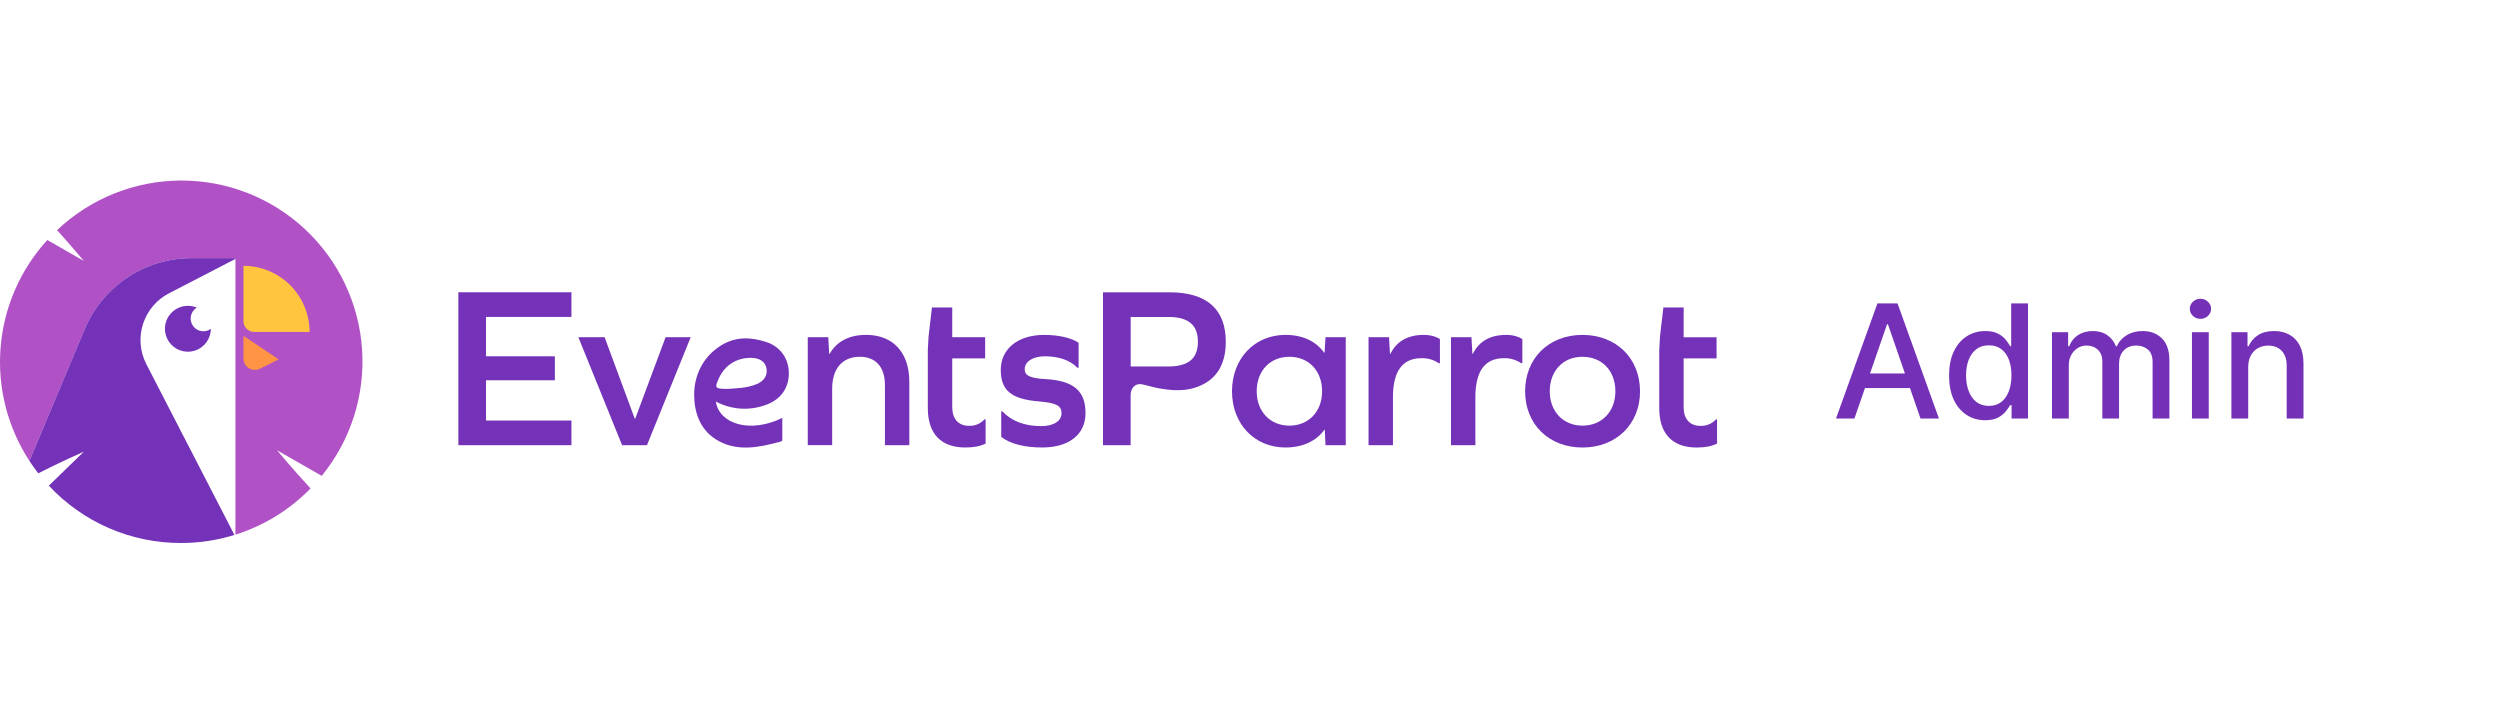 <svg width="221" height="64" viewBox="0 0 221 64" fill="none" xmlns="http://www.w3.org/2000/svg">
<rect width="221" height="64" fill="white"/>
<g clip-path="url(#clip0_4125_7195)">
<path d="M28.442 42.067L24.487 39.803C24.487 39.803 25.856 41.451 27.454 43.176C25.608 45.07 23.322 46.476 20.798 47.267V22.822H16.929C15.559 22.82 14.203 23.095 12.941 23.628C11.679 24.162 10.538 24.944 9.585 25.927C9.152 26.367 8.762 26.847 8.419 27.361C8.064 27.893 7.758 28.458 7.505 29.046L7.469 29.143L2.605 40.753C0.665 37.782 -0.233 34.251 0.052 30.715C0.337 27.178 1.789 23.837 4.181 21.216L7.412 23.066C7.347 22.991 6.323 21.76 5.043 20.345C7.994 17.548 11.899 15.979 15.965 15.959C20.031 15.938 23.952 17.466 26.932 20.233C29.911 23 31.725 26.797 32.005 30.854C32.285 34.91 31.01 38.921 28.438 42.071L28.442 42.067Z" fill="#B051C6"/>
<path d="M21.522 23.498C23.071 23.499 24.557 24.115 25.653 25.21C26.748 26.306 27.364 27.792 27.366 29.341H22.481C22.227 29.341 21.984 29.241 21.804 29.062C21.624 28.883 21.523 28.64 21.522 28.387V23.498Z" fill="#B051C6"/>
<path d="M21.522 31.69V29.689L24.634 31.767L22.985 32.589C22.831 32.667 22.66 32.703 22.488 32.696C22.316 32.689 22.149 32.638 22.003 32.548C21.856 32.458 21.735 32.332 21.651 32.181C21.567 32.032 21.522 31.862 21.522 31.69Z" fill="#B051C6"/>
<path d="M27.367 29.343H22.482C22.356 29.344 22.232 29.319 22.116 29.272C22 29.224 21.894 29.154 21.805 29.065C21.716 28.977 21.645 28.872 21.597 28.756C21.548 28.64 21.523 28.516 21.523 28.39V23.499C23.072 23.5 24.558 24.117 25.653 25.212C26.749 26.308 27.365 27.793 27.367 29.342V29.343Z" fill="#FFC53E"/>
<path d="M24.635 31.769L22.986 32.591C22.832 32.669 22.661 32.705 22.489 32.698C22.317 32.69 22.15 32.639 22.004 32.549C21.857 32.459 21.736 32.333 21.652 32.182C21.568 32.032 21.523 31.863 21.523 31.692V29.69L24.635 31.769Z" fill="#FF9445"/>
<path d="M14.941 25.927C14.397 26.207 13.915 26.591 13.52 27.058C13.125 27.524 12.826 28.064 12.64 28.646C12.454 29.229 12.385 29.842 12.436 30.451C12.487 31.059 12.658 31.652 12.938 32.195L20.724 47.287C20.746 47.28 20.771 47.275 20.793 47.267V22.903L14.941 25.927ZM18.64 29.066C18.639 29.467 18.519 29.858 18.295 30.191C18.072 30.524 17.754 30.783 17.384 30.936C17.013 31.088 16.605 31.128 16.212 31.049C15.819 30.97 15.458 30.777 15.174 30.493C14.891 30.209 14.698 29.848 14.62 29.454C14.542 29.061 14.583 28.653 14.736 28.283C14.889 27.912 15.149 27.595 15.483 27.372C15.816 27.149 16.208 27.03 16.609 27.03C16.881 27.031 17.151 27.085 17.402 27.191C17.769 27.347 18.083 27.607 18.303 27.94C18.523 28.272 18.64 28.663 18.64 29.061V29.066Z" fill="white"/>
<path d="M18.639 29.062C18.448 29.204 18.216 29.28 17.978 29.28C17.732 29.28 17.493 29.199 17.297 29.05C17.101 28.901 16.96 28.691 16.895 28.454C16.829 28.217 16.843 27.965 16.935 27.737C17.026 27.508 17.19 27.316 17.401 27.19C17.769 27.345 18.082 27.606 18.303 27.939C18.523 28.272 18.64 28.663 18.639 29.062Z" fill="white"/>
<path d="M18.639 29.067C18.639 29.503 18.497 29.927 18.236 30.277C17.976 30.626 17.609 30.883 17.191 31.008C16.773 31.133 16.326 31.12 15.916 30.971C15.507 30.823 15.155 30.546 14.915 30.182C14.674 29.818 14.557 29.387 14.581 28.951C14.605 28.516 14.769 28.099 15.048 27.764C15.327 27.429 15.706 27.192 16.13 27.089C16.554 26.986 17 27.023 17.401 27.193C17.19 27.319 17.026 27.512 16.935 27.74C16.843 27.968 16.829 28.22 16.895 28.457C16.96 28.695 17.101 28.904 17.297 29.053C17.493 29.202 17.732 29.283 17.978 29.283C18.216 29.284 18.448 29.208 18.639 29.067Z" fill="#7432B9"/>
<path d="M12.938 32.195L20.724 47.287C19.195 47.763 17.601 48.004 15.999 48C13.808 48.005 11.64 47.557 9.629 46.685C7.619 45.813 5.811 44.535 4.317 42.932L7.408 39.93C7.289 39.981 5.402 40.813 3.382 41.839C3.107 41.49 2.848 41.126 2.602 40.751L7.466 29.14L7.504 29.042C7.757 28.454 8.062 27.891 8.416 27.358C8.76 26.846 9.15 26.366 9.582 25.925C10.536 24.941 11.677 24.159 12.939 23.626C14.2 23.093 15.557 22.819 16.927 22.821H20.791V22.901L14.941 25.927C14.397 26.207 13.915 26.591 13.52 27.058C13.125 27.524 12.826 28.064 12.64 28.646C12.454 29.229 12.385 29.841 12.436 30.451C12.487 31.059 12.658 31.652 12.938 32.195Z" fill="#7432B9"/>
<path d="M151.685 37.076C151.514 37.266 151.302 37.416 151.066 37.514C150.83 37.613 150.575 37.659 150.32 37.648C149.383 37.648 148.835 37.038 148.835 35.998V31.682H151.745V29.812H148.835V27.182H147.042L146.741 29.779L146.677 30.954V36.079C146.677 38.34 147.835 39.561 149.993 39.561C150.748 39.561 151.338 39.438 151.788 39.213V37.076H151.685Z" fill="#7432B9"/>
<path d="M103.392 25.84C106.67 25.84 108.36 27.326 108.36 30.217C108.36 32.37 107.408 33.744 105.551 34.296C104.48 34.614 103.34 34.503 102.234 34.286L101.095 34.004C100.432 33.805 99.948 34.234 99.948 34.927V39.355H97.505V25.84H103.392ZM103.291 32.396C105.061 32.396 105.896 31.683 105.896 30.219C105.896 28.733 105.061 28.02 103.291 28.02H99.952V32.398L103.291 32.396Z" fill="#7432B9"/>
<path d="M117.174 39.355L117.112 37.991H117.071C116.379 38.97 115.178 39.559 113.632 39.559C110.904 39.559 108.908 37.482 108.908 34.592C108.908 31.701 110.904 29.603 113.632 29.603C115.178 29.603 116.359 30.194 117.051 31.172H117.092L117.174 29.808H118.965V39.355H117.174ZM116.873 34.594C116.873 32.782 115.693 31.54 113.982 31.54C112.272 31.54 111.092 32.782 111.092 34.594C111.092 36.364 112.273 37.627 113.982 37.627C115.692 37.627 116.873 36.364 116.873 34.594Z" fill="#7432B9"/>
<path d="M127.289 29.972V32.109H127.188C126.745 31.808 126.218 31.652 125.682 31.662C123.972 31.662 123.137 32.803 123.137 35.123V39.354H120.979V29.81H122.791L122.873 31.276H122.913C123.457 30.177 124.436 29.605 125.865 29.605C126.476 29.605 126.985 29.769 127.289 29.972Z" fill="#7432B9"/>
<path d="M134.577 29.972V32.109H134.475C134.031 31.808 133.505 31.652 132.969 31.662C131.259 31.662 130.423 32.803 130.423 35.123V39.354H128.267V29.81H130.078L130.159 31.276H130.2C130.744 30.177 131.724 29.605 133.151 29.605C133.763 29.605 134.271 29.769 134.577 29.972Z" fill="#7432B9"/>
<path d="M144.979 34.594C144.979 37.505 142.861 39.561 139.889 39.561C136.918 39.561 134.821 37.505 134.821 34.594C134.821 31.662 136.917 29.605 139.889 29.605C142.862 29.605 144.979 31.662 144.979 34.594ZM136.998 34.594C136.998 36.364 138.179 37.626 139.889 37.626C141.62 37.626 142.8 36.364 142.8 34.594C142.8 32.782 141.62 31.54 139.889 31.54C138.179 31.54 136.998 32.782 136.998 34.594Z" fill="#7432B9"/>
<path d="M49.051 31.497V33.613H42.963V37.178H50.516V39.355H40.52V25.837H50.516V28.014H42.963V31.496L49.051 31.497Z" fill="#7432B9"/>
<path d="M54.993 39.355L51.126 29.807H53.447L56.113 37.013H56.153L58.84 29.807H61.059L57.192 39.355H54.993Z" fill="#7432B9"/>
<path d="M80.384 33.756V39.355H78.226V34.001C78.226 32.433 77.391 31.537 76.007 31.537C74.484 31.537 73.564 32.575 73.564 34.347V39.352H71.406V29.807H73.218L73.3 31.273H73.346C73.956 30.194 75.056 29.603 76.562 29.603C78.939 29.603 80.384 31.151 80.384 33.756Z" fill="#7432B9"/>
<path d="M87.028 37.069C86.856 37.259 86.645 37.409 86.409 37.508C86.173 37.607 85.918 37.653 85.662 37.642C84.724 37.642 84.178 37.031 84.178 35.992V31.68H87.087V29.809H84.178V27.18H82.384L82.083 29.771L82.019 30.945V36.077C82.019 38.337 83.177 39.559 85.336 39.559C86.09 39.559 86.68 39.436 87.129 39.212V37.069H87.028Z" fill="#7432B9"/>
<path d="M95.348 30.295V32.514H95.246C94.593 31.843 93.597 31.497 92.356 31.497C91.318 31.497 90.584 31.965 90.584 32.636C90.584 33.187 91.012 33.431 92.417 33.512C94.961 33.655 95.959 34.59 95.959 36.524C95.959 38.398 94.514 39.558 92.132 39.558C90.544 39.558 89.302 39.231 88.508 38.621V36.362H88.61C89.403 37.217 90.569 37.668 92.029 37.668C93.149 37.668 93.841 37.221 93.841 36.527C93.841 35.896 93.415 35.612 91.867 35.489C89.384 35.286 88.468 34.51 88.468 32.701C88.468 30.829 89.991 29.607 92.295 29.607C93.536 29.603 94.656 29.847 95.348 30.295Z" fill="#7432B9"/>
<path d="M63.28 35.496C63.976 35.866 64.744 36.081 65.532 36.123C66.319 36.165 67.106 36.035 67.838 35.742C69.072 35.25 69.755 34.24 69.734 32.943C69.713 31.675 68.972 30.632 67.724 30.229C66.295 29.767 64.972 29.758 63.697 30.564C62.01 31.633 61.364 33.354 61.364 34.872C61.364 36.412 61.853 37.955 63.311 38.858C65.101 39.974 67.129 39.546 68.875 39.071C69.027 39.028 69.155 39.041 69.155 38.838C69.155 38.218 69.155 37.599 69.155 36.942C66.295 38.346 63.577 37.476 63.28 35.496ZM63.543 33.452C64.073 32.264 65.166 31.586 66.481 31.637C67.185 31.662 67.656 32.002 67.753 32.548C67.868 33.16 67.576 33.663 66.918 33.944C66.032 34.321 65.082 34.321 64.34 34.379C63.19 34.376 63.157 34.321 63.543 33.452Z" fill="#7432B9"/>
</g>
<path d="M163.931 37H162.301L165.965 26.818H167.74L171.404 37H169.773L166.894 28.668H166.815L163.931 37ZM164.205 33.013H169.494V34.305H164.205V33.013ZM175.49 37.149C174.874 37.149 174.324 36.992 173.84 36.677C173.359 36.359 172.981 35.906 172.706 35.32C172.434 34.73 172.298 34.022 172.298 33.197C172.298 32.371 172.436 31.666 172.711 31.079C172.99 30.492 173.371 30.043 173.855 29.732C174.338 29.42 174.887 29.264 175.5 29.264C175.974 29.264 176.355 29.344 176.644 29.503C176.935 29.659 177.161 29.841 177.32 30.05C177.482 30.259 177.608 30.442 177.698 30.602H177.787V26.818H179.274V37H177.822V35.812H177.698C177.608 35.974 177.479 36.16 177.31 36.369C177.144 36.577 176.915 36.76 176.624 36.916C176.332 37.071 175.954 37.149 175.49 37.149ZM175.818 35.881C176.246 35.881 176.607 35.769 176.902 35.543C177.2 35.315 177.426 34.998 177.578 34.594C177.734 34.189 177.812 33.719 177.812 33.182C177.812 32.651 177.736 32.188 177.583 31.79C177.431 31.392 177.207 31.082 176.912 30.86C176.617 30.638 176.253 30.527 175.818 30.527C175.371 30.527 174.998 30.643 174.7 30.875C174.401 31.107 174.176 31.424 174.024 31.825C173.874 32.226 173.8 32.678 173.8 33.182C173.8 33.692 173.876 34.151 174.029 34.559C174.181 34.967 174.406 35.29 174.705 35.528C175.006 35.764 175.378 35.881 175.818 35.881ZM181.395 37V29.364H182.822V30.607H182.917C183.076 30.186 183.336 29.858 183.697 29.622C184.058 29.384 184.491 29.264 184.995 29.264C185.505 29.264 185.933 29.384 186.277 29.622C186.625 29.861 186.882 30.189 187.048 30.607H187.127C187.31 30.199 187.6 29.874 187.997 29.632C188.395 29.387 188.869 29.264 189.419 29.264C190.112 29.264 190.677 29.481 191.115 29.916C191.555 30.35 191.776 31.004 191.776 31.879V37H190.289V32.019C190.289 31.501 190.149 31.127 189.867 30.895C189.585 30.663 189.249 30.547 188.858 30.547C188.374 30.547 187.997 30.696 187.729 30.994C187.461 31.289 187.326 31.669 187.326 32.133V37H185.845V31.924C185.845 31.51 185.716 31.177 185.457 30.925C185.198 30.673 184.862 30.547 184.448 30.547C184.166 30.547 183.906 30.621 183.667 30.771C183.432 30.916 183.241 31.12 183.096 31.382C182.953 31.644 182.882 31.947 182.882 32.292V37H181.395ZM193.768 37V29.364H195.255V37H193.768ZM194.519 28.185C194.26 28.185 194.038 28.099 193.853 27.927C193.67 27.751 193.579 27.542 193.579 27.3C193.579 27.055 193.67 26.846 193.853 26.674C194.038 26.498 194.26 26.41 194.519 26.41C194.778 26.41 194.998 26.498 195.18 26.674C195.366 26.846 195.459 27.055 195.459 27.3C195.459 27.542 195.366 27.751 195.18 27.927C194.998 28.099 194.778 28.185 194.519 28.185ZM198.741 32.466V37H197.255V29.364H198.681V30.607H198.776C198.952 30.202 199.227 29.877 199.601 29.632C199.979 29.387 200.455 29.264 201.028 29.264C201.548 29.264 202.004 29.374 202.395 29.592C202.786 29.808 203.09 30.129 203.305 30.557C203.52 30.984 203.628 31.513 203.628 32.143V37H202.142V32.322C202.142 31.768 201.997 31.336 201.709 31.024C201.421 30.709 201.025 30.552 200.521 30.552C200.176 30.552 199.87 30.626 199.601 30.776C199.336 30.925 199.126 31.143 198.97 31.432C198.817 31.717 198.741 32.062 198.741 32.466Z" fill="#7431B8"/>
<defs>
<clipPath id="clip0_4125_7195">
<rect width="151.788" height="32" fill="white" transform="translate(0 16)"/>
</clipPath>
</defs>
</svg>
